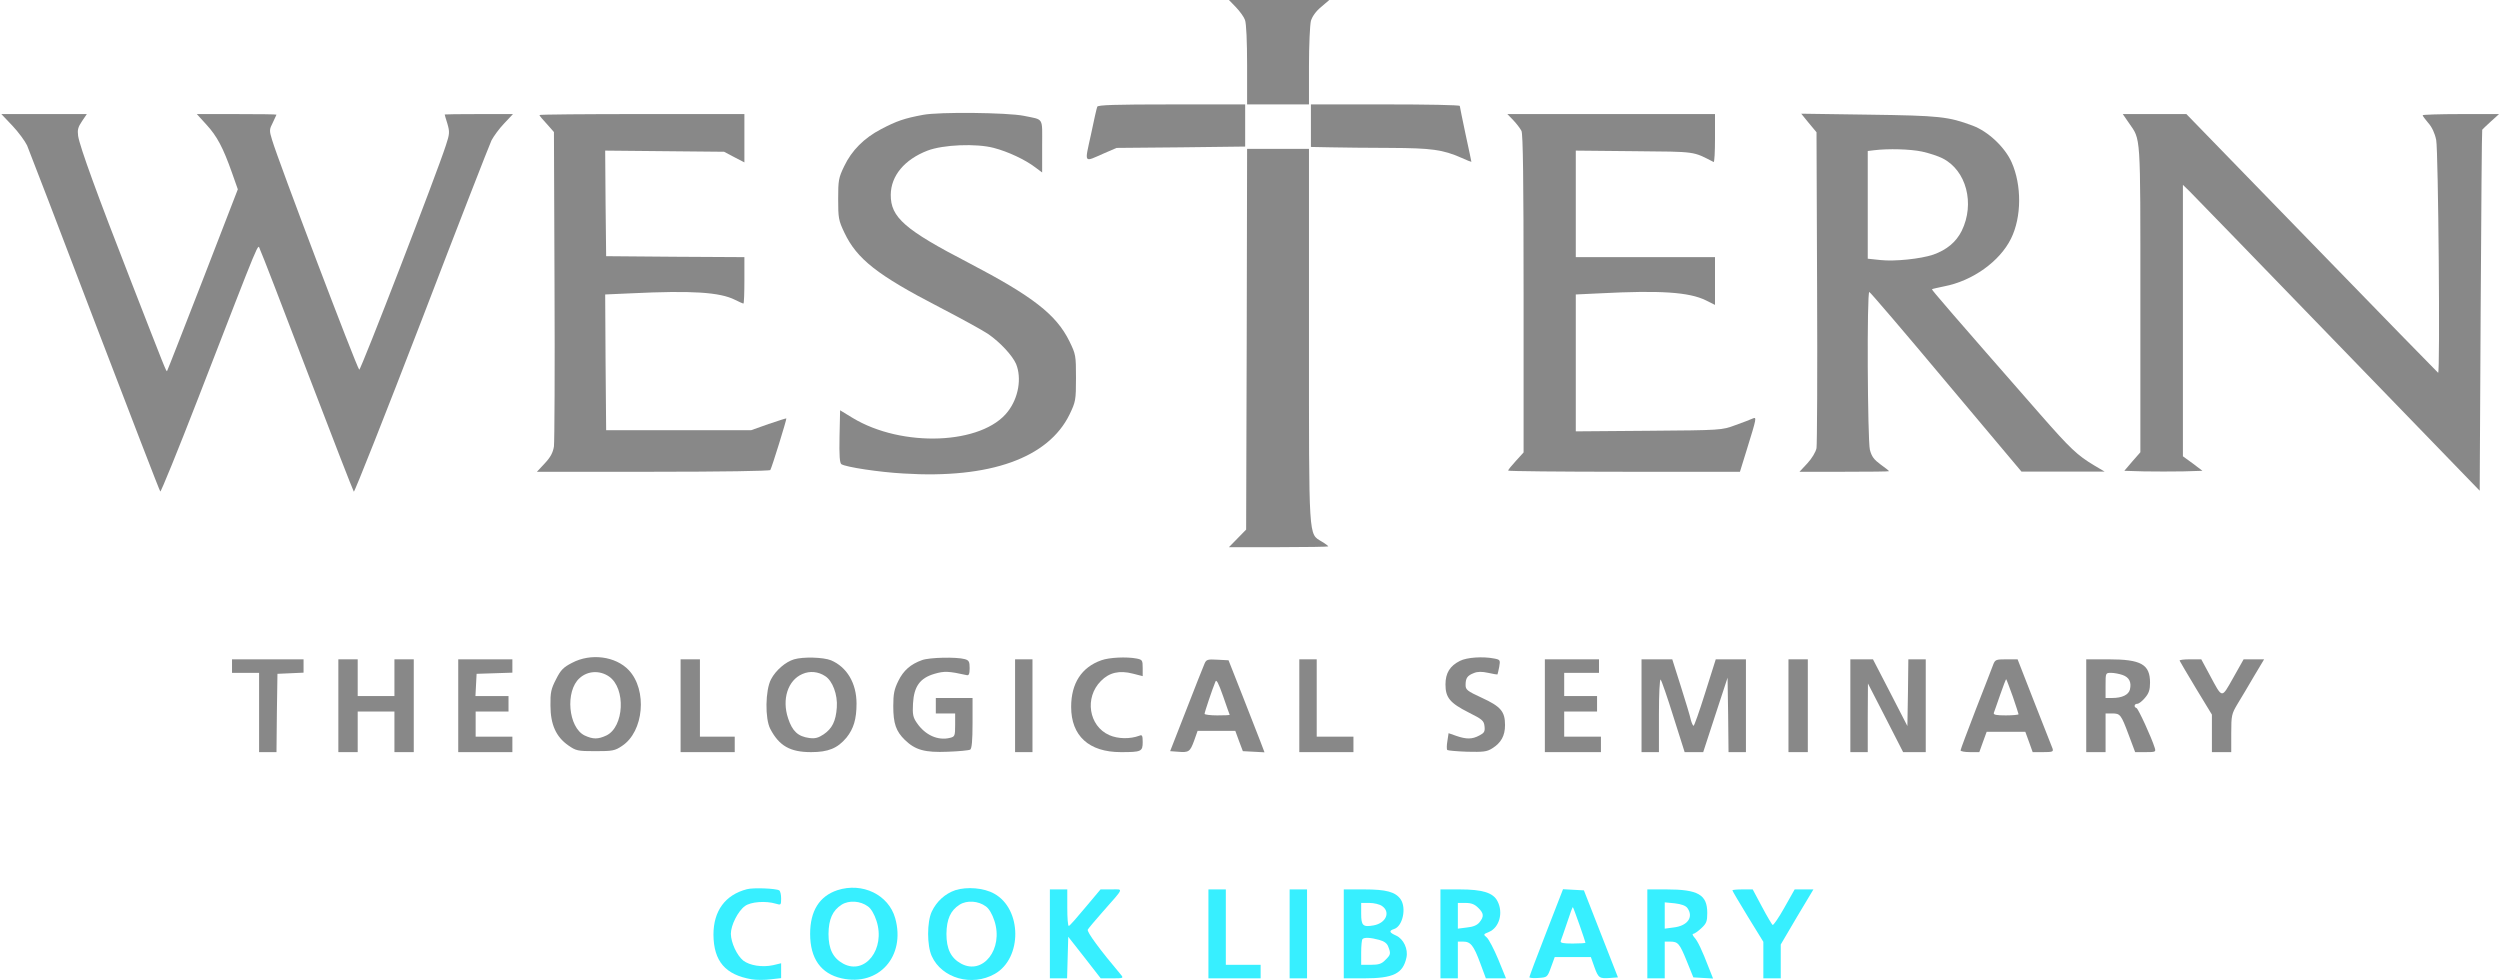 <?xml version="1.0" standalone="no"?>
<!DOCTYPE svg PUBLIC "-//W3C//DTD SVG 20010904//EN"
 "http://www.w3.org/TR/2001/REC-SVG-20010904/DTD/svg10.dtd">
<svg version="1.0" xmlns="http://www.w3.org/2000/svg"
 width="1293pt" height="507pt" viewBox="0 0 1293 507"
 preserveAspectRatio="xMidYMid meet">

<g transform="translate(0,507) scale(0.1,-0.1)"
fill="#000000" stroke="none">
<path d="M6392 5033 c20 -21 42 -51 47 -66 7 -17 11 -113 11 -233 l0 -204 160
0 160 0 0 198 c0 108 5 214 10 234 7 23 26 50 53 72 l42 36 -260 0 -259 0 36
-37z" fill="#888888"/>
<path d="M5675 4518 c-3 -7 -18 -73 -33 -146 -33 -151 -39 -142 68 -95 l65 28
333 3 332 4 0 109 0 109 -380 0 c-295 0 -382 -3 -385 -12z" fill="#888888"/>
<path d="M6780 4420 l0 -110 103 -2 c56 -1 194 -3 307 -3 216 -1 272 -9 368
-51 28 -13 52 -22 52 -21 0 1 -13 65 -30 142 -16 77 -30 143 -30 147 0 5 -173
8 -385 8 l-385 0 0 -110z" fill="#888888"/>
<path d="M4774 4476 c-97 -18 -137 -32 -217 -74 -88 -46 -152 -110 -191 -192
-29 -60 -31 -73 -31 -170 0 -97 2 -110 32 -173 65 -137 171 -220 490 -385 114
-59 228 -122 253 -139 64 -44 126 -112 145 -155 30 -73 13 -175 -42 -246 -131
-172 -547 -189 -804 -33 l-64 39 -3 -136 c-2 -99 1 -138 10 -143 24 -15 194
-41 321 -48 447 -28 749 80 859 306 31 65 33 73 33 188 0 117 -1 122 -34 190
-68 138 -189 232 -520 405 -332 172 -405 236 -404 353 1 98 71 182 190 228 81
31 252 38 343 14 73 -19 163 -61 215 -101 l35 -26 0 136 c0 153 11 135 -95
157 -84 17 -439 21 -521 5z" fill="#888888"/>
<path d="M64 4420 c31 -33 65 -79 76 -102 10 -24 168 -434 350 -913 183 -478
335 -873 339 -877 3 -4 91 212 195 480 339 874 307 798 321 771 7 -13 117
-298 245 -634 128 -335 236 -613 240 -618 3 -4 161 394 350 885 188 491 352
911 362 932 11 21 40 61 65 87 l46 49 -177 0 c-97 0 -176 -1 -176 -2 0 -2 6
-23 14 -48 12 -42 12 -52 -8 -112 -44 -138 -441 -1166 -448 -1160 -15 16 -420
1083 -451 1189 -15 48 -14 54 4 89 10 21 19 40 19 41 0 2 -93 3 -206 3 l-206
0 50 -55 c55 -60 86 -119 132 -249 l30 -85 -181 -468 c-100 -257 -183 -470
-185 -472 -4 -5 -11 14 -187 466 -174 446 -264 693 -273 750 -4 31 -1 45 20
76 l25 37 -221 0 -221 0 57 -60z" fill="#888888"/>
<path d="M2790 4475 c0 -3 17 -24 38 -46 l37 -42 3 -791 c2 -435 0 -811 -3
-835 -5 -31 -17 -55 -47 -87 l-41 -44 601 0 c353 0 603 4 606 9 8 12 86 265
83 267 -1 1 -42 -12 -92 -29 l-90 -32 -375 0 -375 0 -3 351 -2 351 136 6 c312
15 457 6 536 -34 20 -10 40 -19 43 -19 3 0 5 54 5 120 l0 120 -357 2 -358 3
-3 273 -2 273 307 -3 308 -3 53 -28 52 -27 0 125 0 125 -530 0 c-291 0 -530
-2 -530 -5z" fill="#888888"/>
<path d="M7827 4448 c17 -18 36 -43 42 -55 8 -15 11 -256 11 -843 l0 -820 -40
-44 c-22 -24 -40 -46 -40 -50 0 -3 270 -6 599 -6 l600 0 35 113 c52 168 53
172 30 162 -10 -5 -50 -20 -89 -34 -70 -26 -71 -26 -447 -29 l-378 -3 0 354 0
354 128 6 c309 16 458 6 544 -36 l48 -24 0 124 0 123 -360 0 -360 0 0 276 0
275 303 -3 c326 -3 300 0 410 -56 4 -2 7 53 7 122 l0 126 -537 0 -537 0 31
-32z" fill="#888888"/>
<path d="M9355 4434 l40 -48 3 -801 c2 -440 0 -815 -3 -833 -4 -20 -24 -53
-47 -78 l-41 -44 232 0 c127 0 231 1 231 3 0 2 -20 18 -44 35 -34 25 -46 41
-55 76 -12 51 -16 816 -3 816 4 0 183 -209 397 -465 l390 -464 215 0 215 0
-54 32 c-87 52 -124 87 -279 264 -458 523 -563 645 -560 647 2 2 30 8 63 15
147 28 288 129 346 247 55 111 56 276 3 395 -35 78 -121 159 -201 189 -126 47
-170 52 -538 57 l-349 5 39 -48z m586 -148 c37 -8 85 -24 106 -35 123 -62 168
-234 99 -375 -29 -58 -77 -98 -147 -123 -65 -22 -200 -36 -273 -28 l-66 7 0
278 0 279 33 4 c74 9 186 6 248 -7z" fill="#888888"/>
<path d="M11010 4435 c63 -92 60 -40 60 -909 l0 -795 -42 -48 -41 -48 101 -3
c56 -1 147 -1 203 0 l100 3 -50 38 -51 37 0 702 0 702 34 -33 c18 -18 364
-374 767 -791 l734 -758 5 932 c3 512 6 933 8 935 1 2 21 21 44 42 l43 39
-198 0 c-108 0 -197 -3 -197 -6 0 -4 13 -21 29 -40 19 -21 34 -53 41 -88 11
-55 21 -1209 10 -1204 -3 2 -297 303 -654 671 l-648 667 -164 0 -165 0 31 -45z" fill="#888888"/>
<path d="M6448 3315 l-3 -984 -45 -46 -44 -45 257 0 c141 0 257 2 257 4 0 2
-15 14 -34 25 -69 43 -66 -7 -66 1066 l0 965 -160 0 -160 0 -2 -985z" fill="#888888"/>
<path d="M2959 1642 c-45 -23 -59 -37 -83 -85 -26 -50 -30 -69 -29 -136 0 -98
29 -162 92 -206 40 -28 48 -30 140 -30 89 0 101 2 138 27 113 74 132 289 35
392 -68 72 -197 89 -293 38z m191 -71 c88 -61 78 -261 -14 -305 -43 -20 -69
-20 -112 0 -85 41 -102 230 -26 297 42 38 104 41 152 8z" fill="#888888"/>
<path d="M4107 1660 c-44 -13 -95 -57 -119 -103 -30 -56 -32 -204 -4 -257 46
-88 103 -120 211 -120 89 0 137 20 183 75 37 46 52 96 52 176 0 106 -50 189
-132 224 -40 16 -144 19 -191 5z m161 -87 c38 -24 65 -96 60 -162 -5 -71 -24
-109 -68 -139 -27 -18 -44 -23 -74 -19 -59 8 -88 35 -110 102 -33 99 -1 197
74 229 38 17 82 13 118 -11z" fill="#888888"/>
<path d="M4769 1656 c-59 -21 -96 -53 -123 -108 -21 -43 -26 -66 -26 -130 0
-90 14 -130 60 -175 54 -52 103 -66 222 -61 57 2 109 7 116 11 8 6 12 45 12
138 l0 129 -95 0 -95 0 0 -40 0 -40 50 0 50 0 0 -60 c0 -56 -2 -60 -26 -66
-63 -16 -129 14 -172 77 -20 29 -23 44 -20 100 5 89 36 132 111 154 51 15 73
14 168 -7 10 -2 14 7 14 37 0 33 -4 40 -25 46 -43 12 -183 9 -221 -5z" fill="#888888"/>
<path d="M5696 1655 c-102 -36 -156 -119 -156 -241 0 -150 92 -234 257 -234
106 0 113 3 113 52 0 34 -3 39 -17 33 -48 -18 -111 -17 -156 3 -106 47 -129
194 -43 280 43 44 96 56 165 38 l51 -13 0 42 c0 40 -2 43 -31 49 -52 10 -142
6 -183 -9z" fill="#888888"/>
<path d="M7551 1652 c-52 -26 -75 -63 -75 -122 0 -68 23 -96 120 -145 72 -36
79 -43 82 -72 3 -27 -2 -34 -27 -47 -37 -20 -67 -20 -119 -2 l-40 14 -6 -40
c-4 -22 -4 -43 -1 -47 4 -3 50 -7 103 -9 83 -2 102 0 129 17 47 29 67 66 67
121 0 70 -22 96 -120 141 -76 35 -84 42 -84 66 0 36 9 49 43 62 19 8 42 8 74
1 25 -6 47 -9 48 -8 1 2 5 19 9 39 6 35 5 37 -25 43 -60 12 -143 6 -178 -12z" fill="#888888"/>
<path d="M1200 1625 l0 -35 70 0 70 0 0 -205 0 -205 45 0 45 0 2 203 3 202 68
3 67 3 0 34 0 35 -185 0 -185 0 0 -35z" fill="#888888"/>
<path d="M1750 1420 l0 -240 50 0 50 0 0 105 0 105 95 0 95 0 0 -105 0 -105
50 0 50 0 0 240 0 240 -50 0 -50 0 0 -95 0 -95 -95 0 -95 0 0 95 0 95 -50 0
-50 0 0 -240z" fill="#888888"/>
<path d="M2370 1420 l0 -240 140 0 140 0 0 40 0 40 -95 0 -95 0 0 65 0 65 85
0 85 0 0 40 0 40 -85 0 -86 0 3 58 3 57 93 3 92 3 0 34 0 35 -140 0 -140 0 0
-240z" fill="#888888"/>
<path d="M3520 1420 l0 -240 140 0 140 0 0 40 0 40 -90 0 -90 0 0 200 0 200
-50 0 -50 0 0 -240z" fill="#888888"/>
<path d="M5250 1420 l0 -240 45 0 45 0 0 240 0 240 -45 0 -45 0 0 -240z" fill="#888888"/>
<path d="M6230 1638 c-6 -13 -48 -120 -94 -238 l-84 -215 40 -3 c57 -5 63 0
84 57 l18 51 97 0 98 0 19 -52 20 -53 56 -3 56 -3 -22 58 c-13 32 -54 139 -93
238 l-71 180 -57 3 c-51 3 -58 1 -67 -20z m130 -265 c0 -2 -29 -3 -65 -3 -36
0 -65 4 -65 8 0 8 40 128 56 166 5 14 15 -4 40 -75 18 -52 33 -95 34 -96z" fill="#888888"/>
<path d="M6720 1420 l0 -240 140 0 140 0 0 40 0 40 -95 0 -95 0 0 200 0 200
-45 0 -45 0 0 -240z" fill="#888888"/>
<path d="M7990 1420 l0 -240 145 0 145 0 0 40 0 40 -95 0 -95 0 0 65 0 65 85
0 85 0 0 40 0 40 -85 0 -85 0 0 60 0 60 90 0 90 0 0 35 0 35 -140 0 -140 0 0
-240z" fill="#888888"/>
<path d="M8490 1420 l0 -240 45 0 45 0 0 192 c0 110 4 188 9 183 5 -6 35 -92
66 -192 l58 -183 48 0 48 0 63 193 63 192 3 -192 2 -193 45 0 45 0 0 240 0
240 -78 0 -78 0 -55 -174 c-30 -96 -57 -172 -60 -170 -4 2 -10 16 -14 31 -3
16 -26 92 -51 171 l-45 142 -80 0 -79 0 0 -240z" fill="#888888"/>
<path d="M9250 1420 l0 -240 50 0 50 0 0 240 0 240 -50 0 -50 0 0 -240z" fill="#888888"/>
<path d="M9570 1420 l0 -240 45 0 45 0 0 178 1 177 91 -177 91 -178 58 0 59 0
0 240 0 240 -45 0 -45 0 -2 -172 -3 -173 -89 173 -89 172 -59 0 -58 0 0 -240z" fill="#888888"/>
<path d="M10309 1633 c-6 -16 -46 -120 -90 -232 -43 -112 -79 -207 -79 -212 0
-5 22 -9 49 -9 l48 0 19 53 19 52 100 0 100 0 19 -52 19 -53 54 0 c48 0 54 2
49 18 -4 9 -46 117 -94 239 l-87 223 -58 0 c-54 0 -58 -2 -68 -27z m101 -165
c16 -48 30 -89 30 -92 0 -3 -30 -6 -66 -6 -49 0 -65 3 -62 13 3 6 17 49 33 94
16 46 30 82 31 80 2 -1 17 -42 34 -89z" fill="#888888"/>
<path d="M10790 1420 l0 -240 50 0 50 0 0 100 0 100 34 0 c42 0 46 -5 86 -112
l33 -88 54 0 c52 0 54 1 47 23 -16 52 -85 202 -94 205 -15 5 -12 22 4 22 8 0
26 14 40 31 20 23 26 42 26 78 0 95 -46 121 -215 121 l-115 0 0 -240z m188
159 c34 -12 47 -37 38 -75 -7 -28 -41 -44 -92 -44 l-34 0 0 65 c0 65 0 65 29
65 15 0 42 -5 59 -11z" fill="#888888"/>
<path d="M11273 1653 c2 -5 40 -69 85 -144 l82 -135 0 -97 0 -97 50 0 50 0 0
98 c0 92 2 100 33 152 18 30 57 94 85 143 l52 87 -53 0 -53 0 -54 -96 c-62
-109 -54 -110 -123 18 l-42 78 -58 0 c-32 0 -56 -3 -54 -7z" fill="#888888"/>
<path d="M3863 471 c-112 -29 -173 -112 -173 -235 1 -138 62 -208 198 -231 24
-4 68 -4 98 0 l54 6 0 39 0 38 -42 -10 c-56 -12 -120 -2 -154 24 -33 27 -63
92 -64 138 0 45 37 118 73 144 30 22 107 28 160 12 26 -8 27 -7 27 27 0 20 -4
38 -10 42 -16 10 -134 15 -167 6z" fill="#37efff"/>
<path d="M4331 466 c-93 -31 -141 -107 -141 -226 0 -128 56 -206 163 -230 192
-43 332 114 277 311 -34 121 -169 187 -299 145z m158 -84 c16 -11 33 -40 44
-74 48 -146 -59 -283 -172 -222 -53 29 -76 76 -76 154 1 76 21 121 68 151 38
24 97 20 136 -9z" fill="#37efff"/>
<path d="M4941 466 c-53 -18 -97 -58 -122 -111 -25 -54 -25 -175 0 -230 52
-115 208 -159 326 -92 143 81 141 336 -3 415 -53 30 -141 37 -201 18z m158
-84 c16 -11 33 -40 44 -74 48 -146 -59 -283 -172 -222 -53 29 -76 76 -76 154
1 76 21 121 68 151 38 24 97 20 136 -9z" fill="#37efff"/>
<path d="M5430 240 l0 -230 45 0 44 0 3 108 3 107 84 -107 84 -108 60 0 c56 0
59 1 45 18 -109 129 -178 223 -172 234 4 7 39 49 78 93 113 128 107 115 44
115 l-56 0 -79 -94 c-43 -52 -81 -95 -85 -95 -5 -1 -8 42 -8 94 l0 95 -45 0
-45 0 0 -230z" fill="#37efff"/>
<path d="M6250 240 l0 -230 135 0 135 0 0 35 0 35 -90 0 -90 0 0 195 0 195
-45 0 -45 0 0 -230z" fill="#37efff"/>
<path d="M6670 240 l0 -230 45 0 45 0 0 230 0 230 -45 0 -45 0 0 -230z" fill="#37efff"/>
<path d="M6950 240 l0 -230 105 0 c151 0 201 24 219 107 10 44 -15 97 -53 114
-36 16 -39 25 -11 34 45 14 65 109 34 154 -27 38 -74 51 -189 51 l-105 0 0
-230z m198 144 c45 -31 21 -88 -43 -100 -56 -10 -65 -2 -65 61 l0 55 43 0 c23
0 53 -7 65 -16z m-15 -175 c26 -7 41 -18 47 -35 14 -36 13 -42 -15 -69 -19
-20 -34 -25 -75 -25 l-50 0 0 63 c0 35 3 67 7 70 9 10 42 8 86 -4z" fill="#37efff"/>
<path d="M7450 240 l0 -230 45 0 45 0 0 95 0 95 28 0 c38 0 54 -20 88 -112
l29 -78 52 0 52 0 -40 98 c-22 53 -49 104 -59 113 -19 16 -19 17 11 29 54 23
75 100 44 159 -22 44 -78 61 -195 61 l-100 0 0 -230z m195 135 c30 -29 31 -45
7 -75 -12 -15 -33 -24 -65 -27 l-47 -6 0 67 0 66 40 0 c30 0 47 -7 65 -25z" fill="#37efff"/>
<path d="M7997 247 c-48 -123 -87 -227 -87 -231 0 -4 21 -6 46 -4 46 3 47 3
66 56 l19 52 94 0 93 0 18 -51 c21 -58 26 -61 82 -57 l40 3 -88 225 -88 225
-54 3 -54 3 -87 -224z m172 40 c17 -49 31 -90 31 -93 0 -2 -30 -4 -66 -4 -49
0 -65 3 -62 13 3 6 17 49 33 95 15 46 28 82 30 80 2 -2 17 -43 34 -91z" fill="#37efff"/>
<path d="M8520 240 l0 -230 45 0 45 0 0 95 0 95 28 0 c41 0 49 -10 86 -101
l34 -84 51 -3 51 -3 -21 53 c-36 94 -59 142 -76 160 -9 10 -11 18 -6 18 6 0
25 13 42 29 27 25 31 36 31 79 0 95 -47 122 -212 122 l-98 0 0 -230z m207 134
c34 -47 1 -93 -72 -101 l-45 -6 0 68 0 68 52 -5 c34 -4 56 -12 65 -24z" fill="#37efff"/>
<path d="M8960 465 c0 -3 36 -64 80 -136 l80 -130 0 -95 0 -94 45 0 45 0 0 88
0 87 84 143 85 142 -49 0 -48 0 -53 -94 c-29 -52 -57 -92 -61 -90 -4 3 -29 45
-55 94 l-48 90 -52 0 c-29 0 -53 -2 -53 -5z" fill="#37efff"/>
</g>
</svg>
